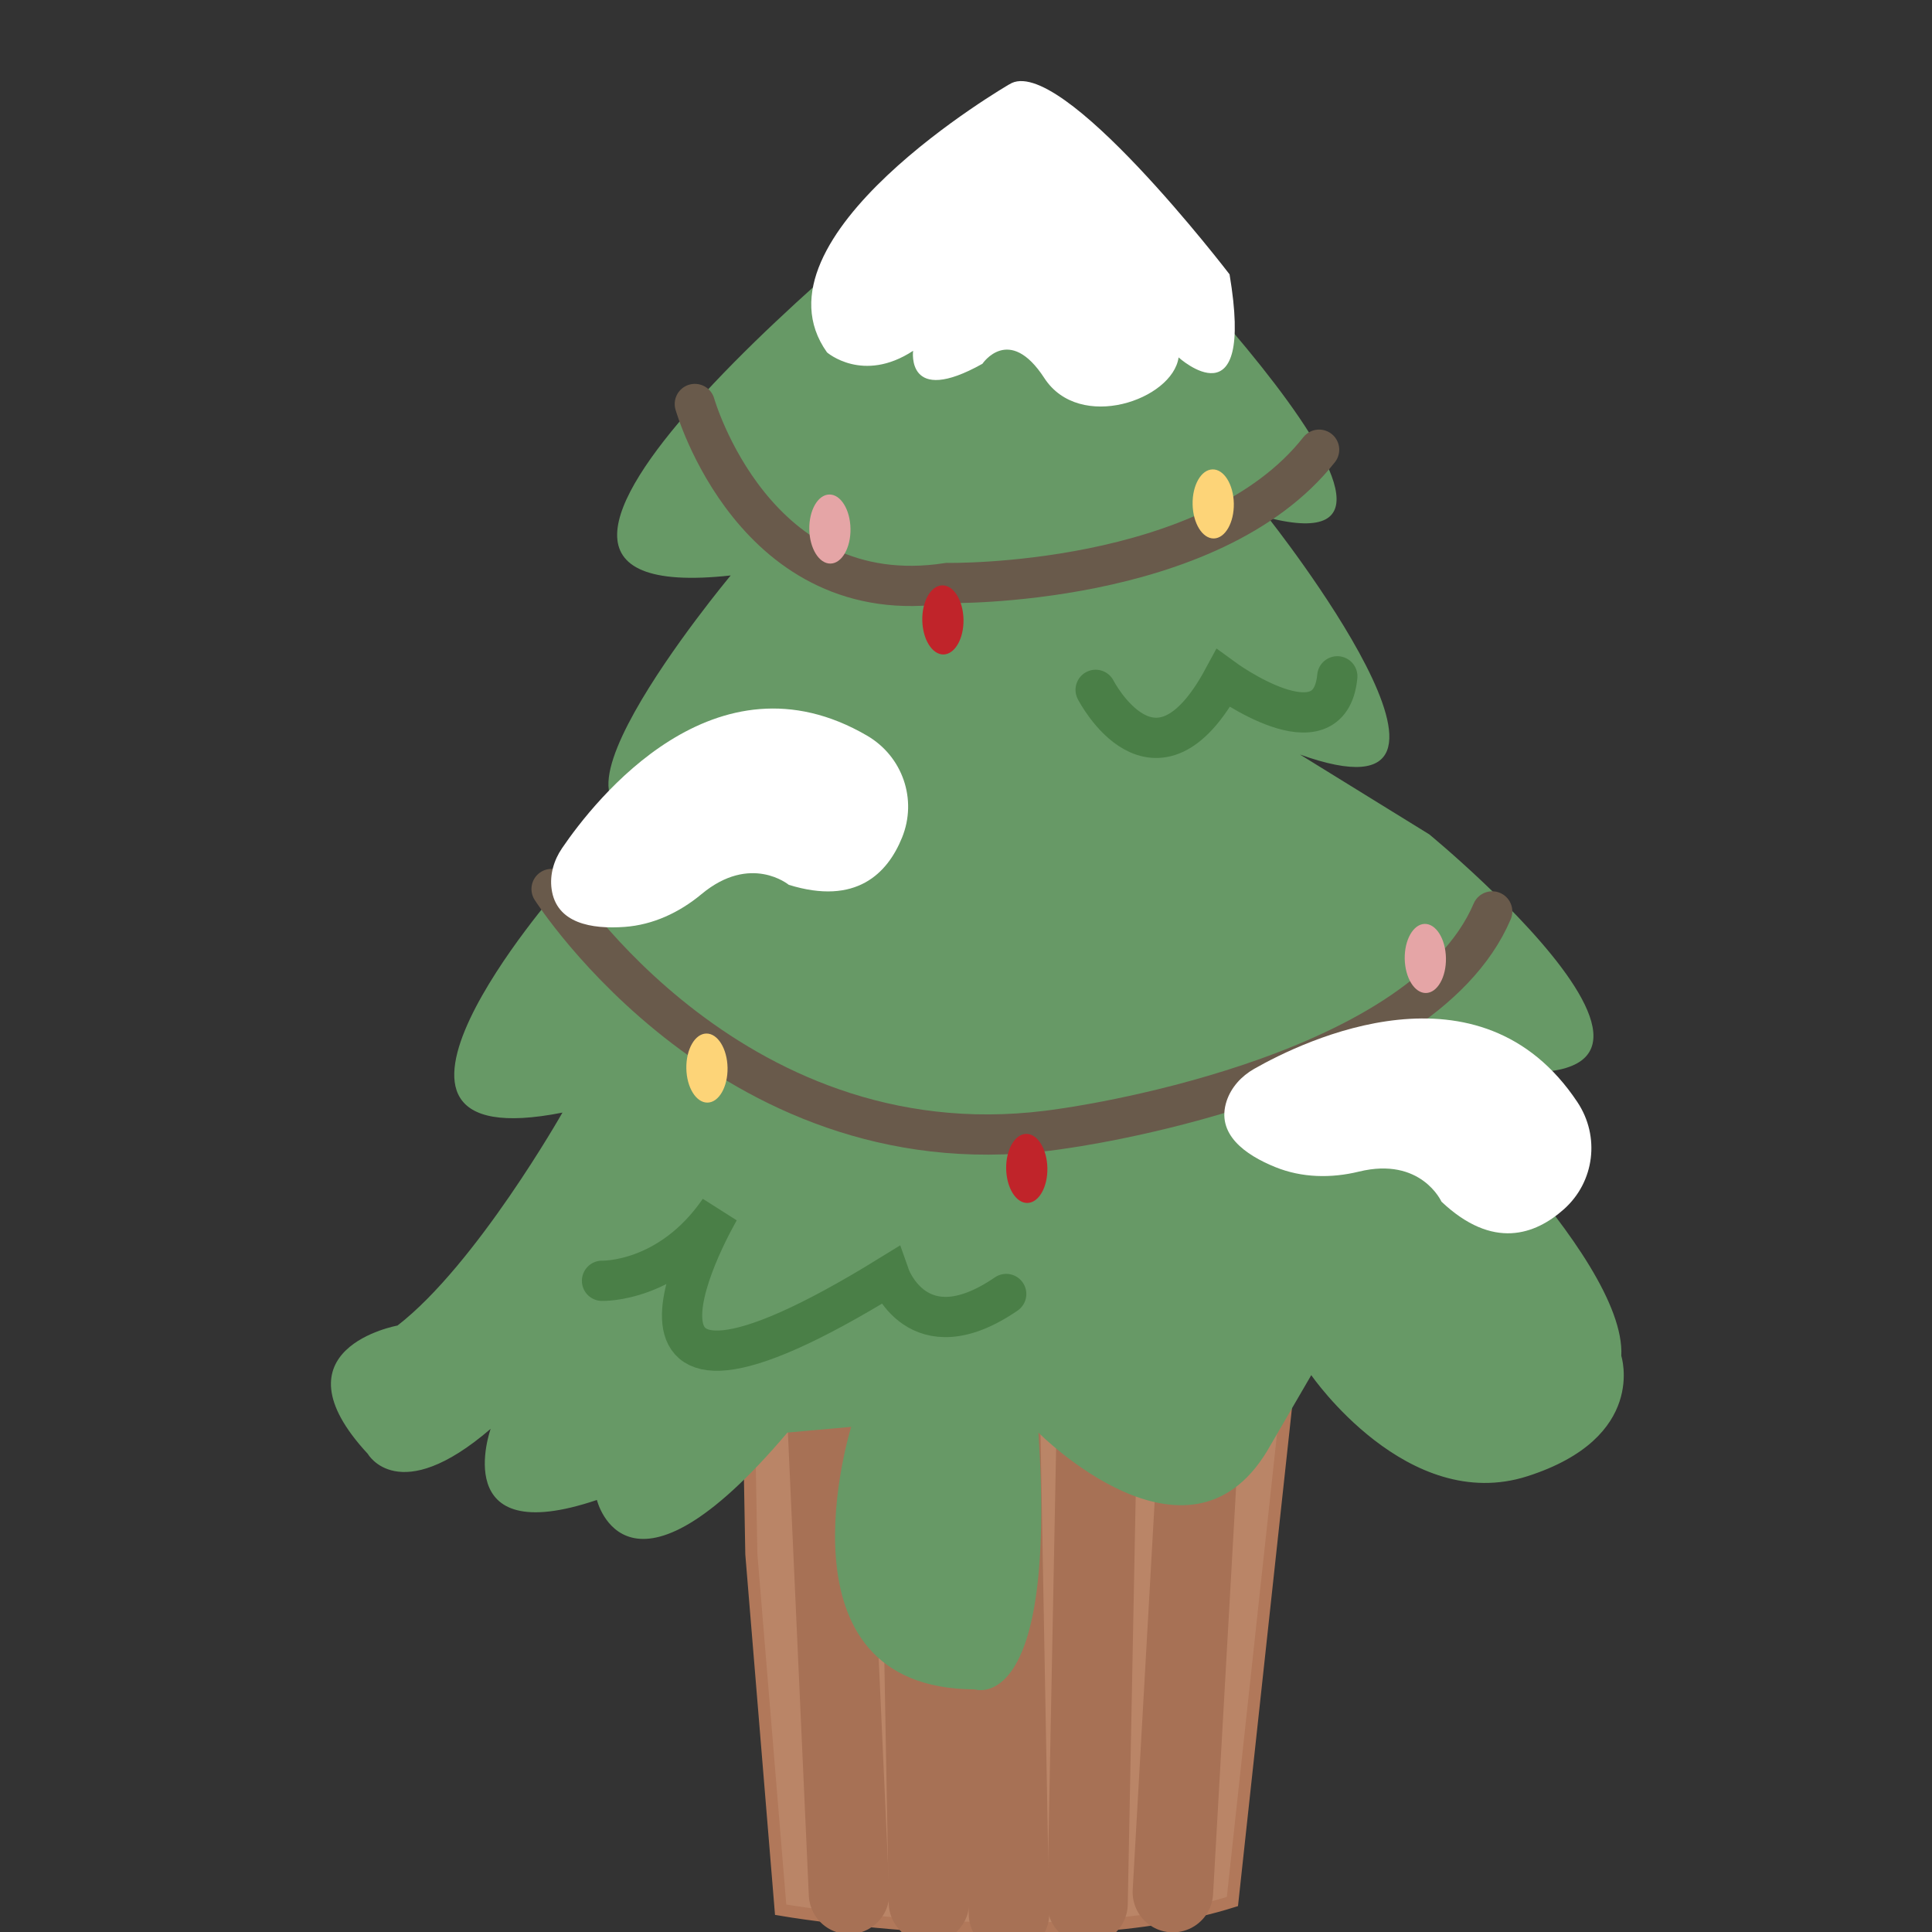 <svg width="48" height="48" viewBox="0 0 48 48" fill="none" xmlns="http://www.w3.org/2000/svg">
<rect x="0" y="0" width="48" height="48" fill="#333333" stroke="none"/>
<g clip-path="url(#clip0_2470_56953)">
<path d="M18.667 38.615L19.395 47.447C19.395 47.447 26.221 48.627 30.619 47.243L32.269 32.017L18.552 32.267L18.667 38.615Z" fill="#BA8567" stroke="#B1785A" stroke-width="0.3" stroke-miterlimit="10"/>
<path d="M21.094 47.052L20.413 31.981" stroke="#A77155" stroke-width="2" stroke-miterlimit="10" stroke-linecap="round"/>
<path d="M23.08 47.266L22.806 32.188" stroke="#A77155" stroke-width="2" stroke-miterlimit="10" stroke-linecap="round"/>
<path d="M25.068 47.547L24.8 32.838" stroke="#A77155" stroke-width="2" stroke-miterlimit="10" stroke-linecap="round"/>
<path d="M27.019 47.298L27.297 33.004" stroke="#A77155" stroke-width="2" stroke-miterlimit="10" stroke-linecap="round"/>
<path d="M29.14 47.009L29.949 32.705" stroke="#A77155" stroke-width="2" stroke-miterlimit="10" stroke-linecap="round"/>
<path d="M40.28 33.684C40.28 33.684 40.941 35.714 37.953 36.675C34.966 37.637 32.578 34.165 32.578 34.165L31.478 36.056C29.496 39.324 25.799 35.592 25.799 35.592C26.268 42.672 24.215 41.972 24.215 41.972C19.111 41.951 21.148 35.45 21.148 35.45L19.563 35.592C15.566 40.315 14.83 37.266 14.83 37.266C11.111 38.524 12.19 35.499 12.19 35.499C9.901 37.469 9.139 36.122 9.139 36.122C6.71 33.502 9.875 32.933 9.875 32.933C11.832 31.423 13.974 27.642 13.974 27.642C7.985 28.828 13.873 22.092 13.873 22.092L17.01 19.95C12.161 21.475 18.154 14.297 18.154 14.297C14.026 14.751 15.056 12.507 17.264 10.035C19.687 7.322 23.529 4.333 23.529 4.333L26.93 4.271C26.93 4.271 37.149 14.291 31.509 12.863C31.509 12.863 37.719 20.688 32.297 18.746L35.509 20.729C35.509 20.729 45.064 28.575 34.928 26.195C34.928 26.195 40.405 31.186 40.281 33.683L40.28 33.684Z" fill="#679966"/>
<path d="M25.076 2.095C25.076 2.095 18.511 5.9 20.547 8.755C20.547 8.755 21.438 9.533 22.686 8.716C22.686 8.716 22.5 10.106 24.408 9.038C24.408 9.038 25.071 8.046 25.946 9.393C26.821 10.74 29.131 9.932 29.282 8.88C29.282 8.88 31.184 10.603 30.548 6.816C30.548 6.816 26.317 1.283 25.076 2.096L25.076 2.095Z" fill="white"/>
<path d="M17.263 10.037C17.263 10.037 18.737 15.224 23.543 14.485C23.543 14.485 30.077 14.599 32.773 11.173" stroke="#695A4B" stroke-miterlimit="10" stroke-linecap="round"/>
<path d="M13.704 22.087C13.704 22.087 18.285 29.294 26.398 28.041C26.398 28.041 35.279 26.858 37.073 22.644" stroke="#695A4B" stroke-miterlimit="10" stroke-linecap="round"/>
<path d="M14.957 31.821C14.957 31.821 16.631 31.876 17.873 30.067C17.873 30.067 13.996 36.688 22.099 31.692C22.099 31.692 22.787 33.663 24.999 32.149" stroke="#4A7F47" stroke-miterlimit="10" stroke-linecap="round"/>
<path d="M27.221 17.139C27.221 17.139 28.691 20.004 30.391 16.854C30.391 16.854 33.035 18.791 33.225 16.803" stroke="#4A7F47" stroke-miterlimit="10" stroke-linecap="round"/>
<path d="M13.964 21.073C14.773 19.884 17.763 16.072 21.542 18.277C22.425 18.792 22.796 19.863 22.411 20.81C22.052 21.695 21.275 22.504 19.597 21.983C19.597 21.983 18.649 21.198 17.428 22.215C16.881 22.67 16.224 22.979 15.515 23.029C14.707 23.087 13.821 22.946 13.704 22.086C13.655 21.73 13.761 21.37 13.964 21.073Z" fill="white"/>
<path d="M31.156 26.557C32.407 25.845 36.77 23.739 39.191 27.383C39.757 28.235 39.619 29.36 38.857 30.041C38.144 30.677 37.09 31.061 35.813 29.855C35.813 29.855 35.308 28.732 33.763 29.108C33.072 29.277 32.346 29.264 31.687 28.997C30.937 28.694 30.203 28.176 30.476 27.352C30.59 27.011 30.844 26.735 31.156 26.557Z" fill="white"/>
<path d="M20.634 14.002C20.917 13.997 21.139 13.608 21.13 13.134C21.122 12.66 20.886 12.28 20.603 12.286C20.32 12.291 20.098 12.679 20.107 13.153C20.115 13.627 20.351 14.007 20.634 14.002Z" fill="#E5A5A6"/>
<path d="M30.157 13.378C30.44 13.373 30.662 12.984 30.654 12.51C30.645 12.036 30.409 11.656 30.126 11.662C29.843 11.667 29.621 12.055 29.63 12.529C29.639 13.003 29.875 13.383 30.157 13.378Z" fill="#FDD478"/>
<path d="M23.442 16.26C23.724 16.254 23.947 15.866 23.938 15.392C23.929 14.918 23.693 14.538 23.41 14.543C23.128 14.549 22.905 14.937 22.914 15.411C22.923 15.885 23.159 16.265 23.442 16.26Z" fill="#C0242A"/>
<path d="M17.579 27.394C17.862 27.389 18.084 27.001 18.076 26.527C18.067 26.053 17.831 25.673 17.548 25.678C17.265 25.683 17.043 26.072 17.052 26.546C17.06 27.02 17.297 27.399 17.579 27.394Z" fill="#FDD478"/>
<path d="M25.526 29.887C25.808 29.882 26.031 29.494 26.022 29.02C26.013 28.546 25.777 28.166 25.494 28.171C25.212 28.177 24.989 28.565 24.998 29.039C25.007 29.513 25.243 29.893 25.526 29.887Z" fill="#C0242A"/>
<path d="M35.428 24.671C35.711 24.666 35.933 24.277 35.924 23.803C35.916 23.329 35.679 22.949 35.397 22.954C35.114 22.96 34.892 23.348 34.9 23.822C34.909 24.296 35.145 24.676 35.428 24.671Z" fill="#E5A5A6"/>
</g>
<defs>
<clipPath id="clip0_2470_56953">
<rect width="48" height="48" fill="white"/>
</clipPath>
</defs>
</svg>
